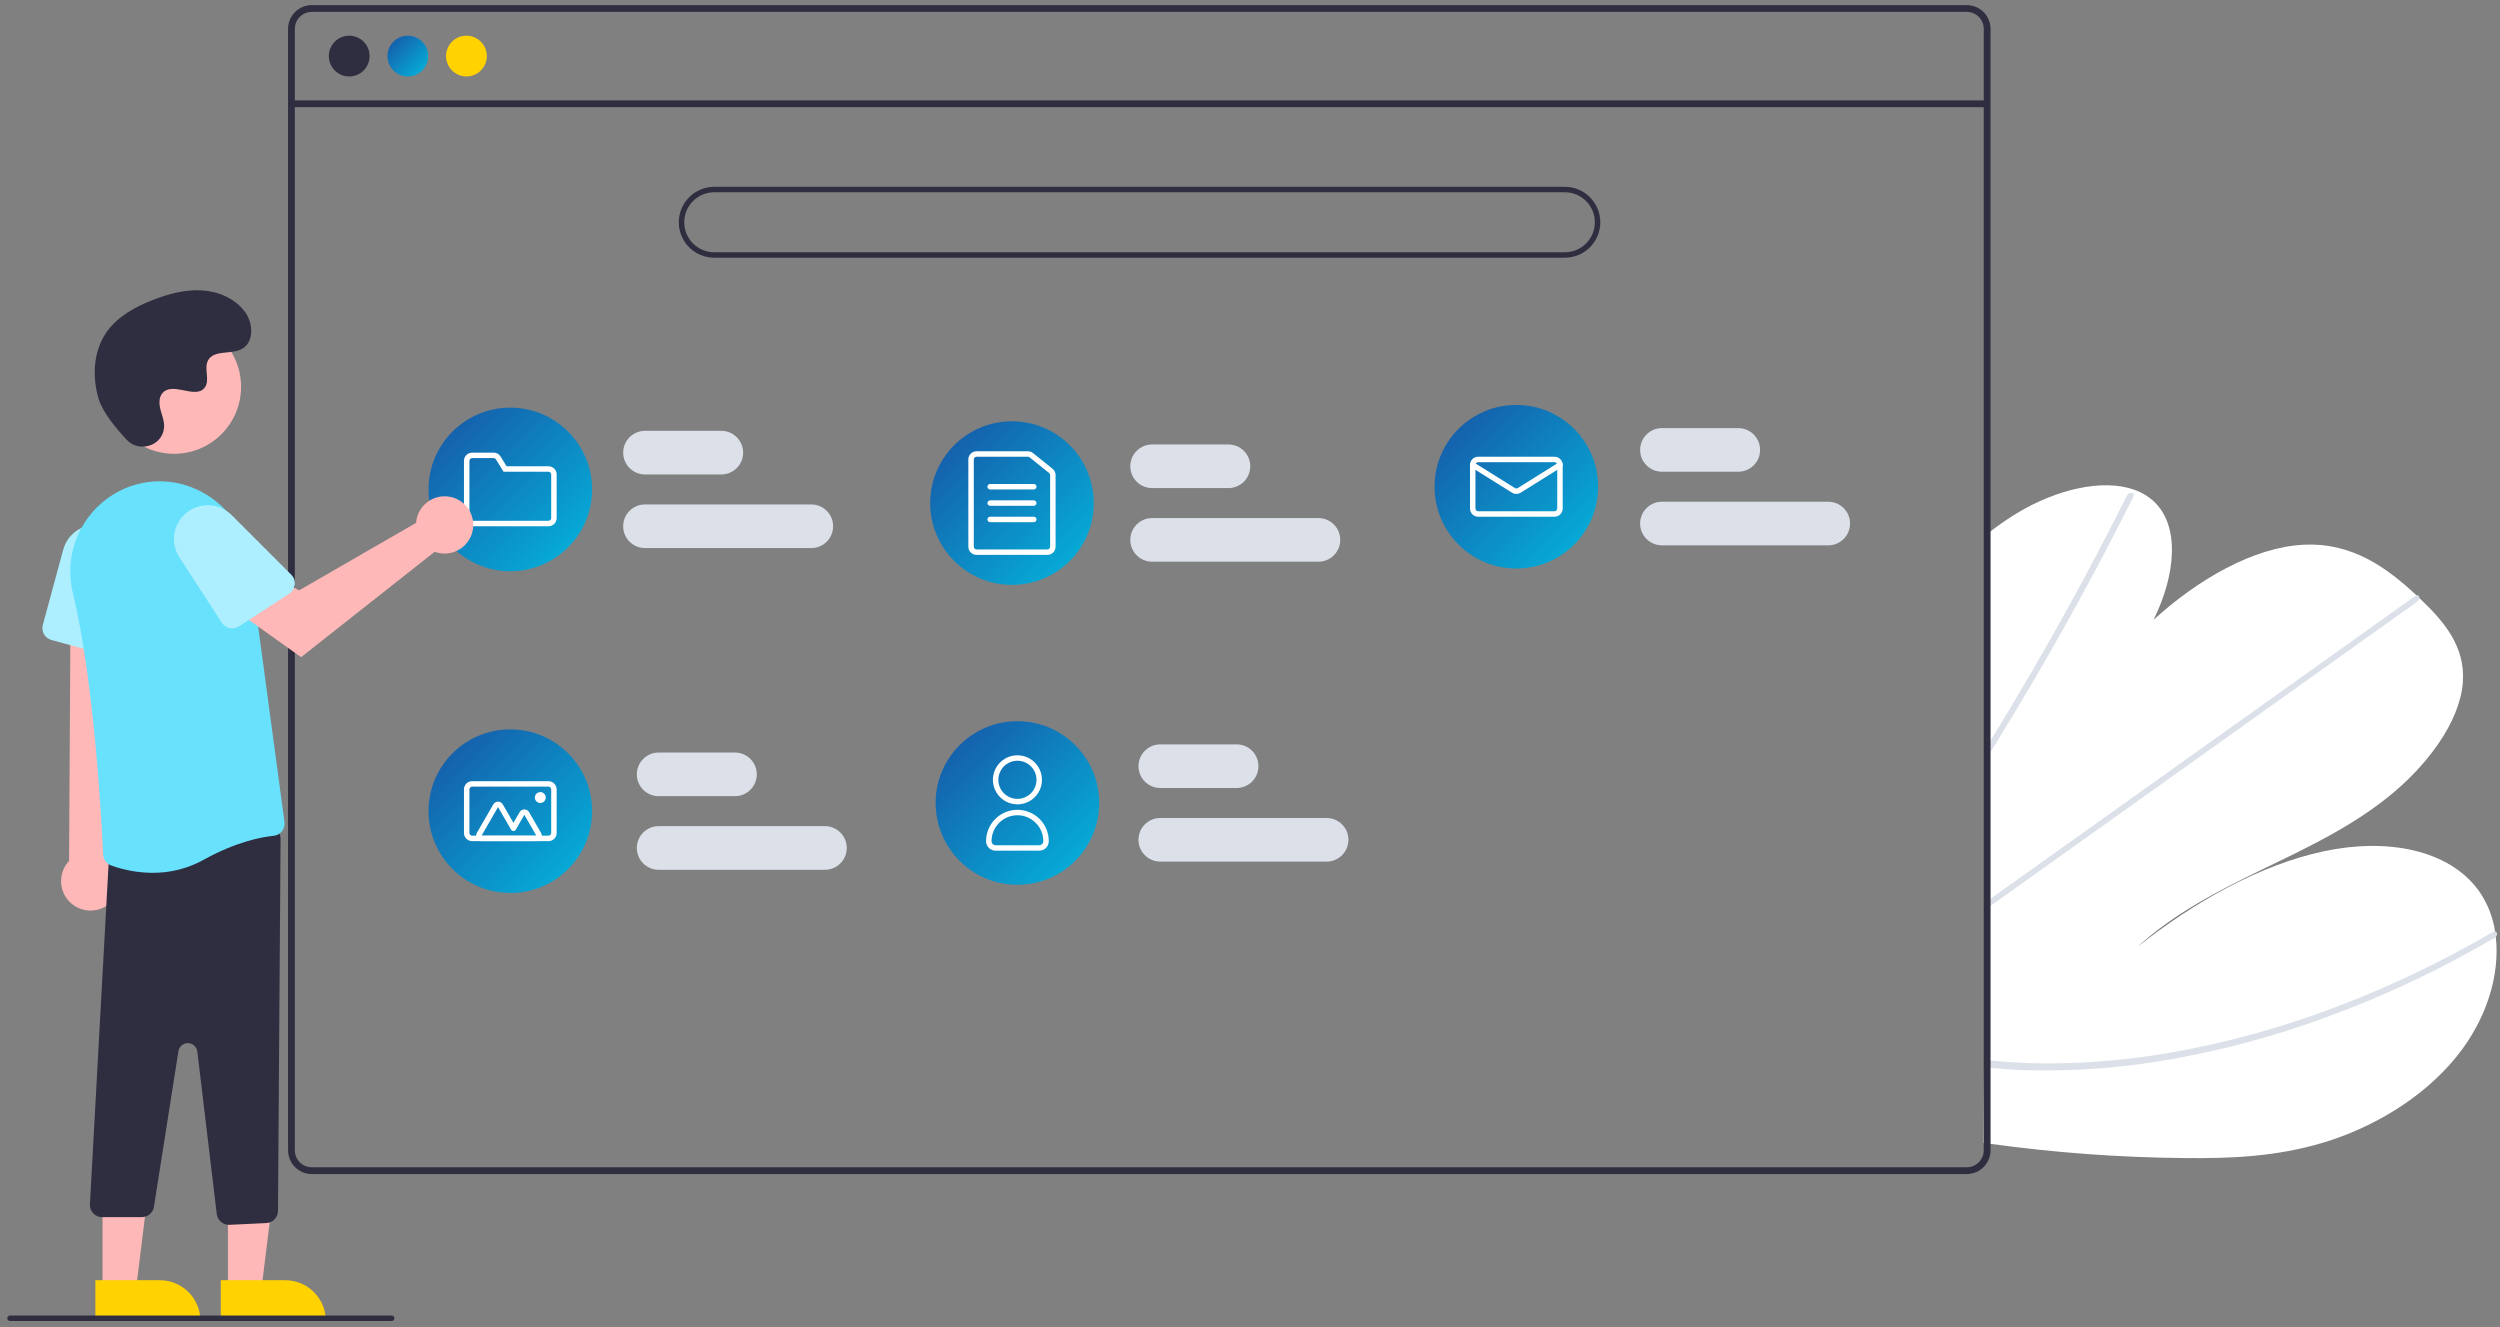 <svg width="339" height="180" viewBox="0 0 339 180" fill="none" xmlns="http://www.w3.org/2000/svg">
<rect x="0" y="0" width="339" height="180" fill="#808080" stroke="none"/>
<path d="M14.455 122.825C14.944 122.511 15.357 122.094 15.667 121.603C15.976 121.111 16.174 120.558 16.247 119.982C16.32 119.406 16.265 118.821 16.087 118.269C15.909 117.716 15.613 117.209 15.218 116.783L18.202 74.431L9.605 75.265L9.369 116.74C8.698 117.451 8.312 118.384 8.282 119.361C8.253 120.338 8.583 121.292 9.21 122.042C9.836 122.792 10.717 123.286 11.684 123.43C12.65 123.575 13.637 123.359 14.455 122.825Z" fill="#FFB8B8"/>
<path d="M14.847 88.919L6.976 86.784C6.55 86.669 6.188 86.389 5.968 86.006C5.749 85.623 5.69 85.169 5.805 84.743L8.572 74.538C8.869 73.445 9.559 72.5 10.511 71.886C11.463 71.272 12.608 71.032 13.726 71.212C14.845 71.392 15.856 71.98 16.567 72.863C17.277 73.745 17.636 74.859 17.573 75.99L16.943 87.405C16.93 87.652 16.861 87.893 16.742 88.111C16.623 88.328 16.457 88.517 16.256 88.662C16.055 88.807 15.825 88.905 15.581 88.95C15.337 88.994 15.086 88.984 14.847 88.919Z" fill="#ADEFFE"/>
<path d="M296.242 157.033C287.427 156.956 278.627 156.31 269.896 155.1C269.59 155.058 269.283 155.012 268.976 154.969L269.438 72.424C269.742 72.182 270.05 71.943 270.362 71.712C271.394 70.942 272.456 70.219 273.554 69.556C278.843 66.369 285.037 64.91 289.31 66.372L289.376 66.399C290.312 66.714 291.176 67.212 291.919 67.862C295.671 71.195 295.046 77.936 292.017 84.052C298.022 78.566 305.6 74.198 312.363 73.866C318.961 73.54 323.674 76.99 327.679 80.732C327.811 80.854 327.94 80.977 328.069 81.1C328.135 81.159 328.197 81.223 328.264 81.282C331.316 84.201 334.325 87.605 333.961 92.531C333.561 97.933 329.035 103.924 323.762 108.123C318.493 112.323 312.506 115.114 306.664 117.943C300.825 120.776 294.837 123.841 289.847 128.386C297.634 122.23 306.494 117.266 315.111 115.432C323.728 113.599 332.004 115.212 336.062 120.699C337.256 122.365 338.034 124.292 338.33 126.32C338.37 126.557 338.402 126.798 338.43 127.042C339.008 132.121 337.251 138.186 333.052 143.345C328.428 149.028 321.574 152.967 315.068 154.928C308.561 156.888 302.297 157.096 296.242 157.033Z" fill="white"/>
<path d="M269.268 103.027L269.277 101.449C269.59 100.948 269.9 100.444 270.206 99.938C270.404 99.625 270.594 99.308 270.788 98.991C273.986 93.756 277.053 88.487 279.99 83.186C282.929 77.89 285.733 72.567 288.401 67.218C288.463 67.076 288.572 66.96 288.71 66.891C288.849 66.821 289.007 66.802 289.157 66.837C289.177 66.843 289.196 66.852 289.213 66.864C289.353 66.938 289.411 67.105 289.291 67.348C288.962 68.004 288.633 68.664 288.297 69.32C285.583 74.685 282.733 80.026 279.748 85.344C276.765 90.658 273.649 95.942 270.402 101.196C270.335 101.307 270.264 101.417 270.197 101.528C269.888 102.029 269.578 102.526 269.268 103.027Z" fill="#DCE1E9"/>
<path d="M269.153 123.379L269.159 122.403C269.467 122.183 269.775 121.967 270.083 121.747C277.336 116.575 284.589 111.403 291.842 106.233C303.716 97.767 315.59 89.303 327.464 80.842C327.528 80.791 327.601 80.754 327.679 80.732C327.942 80.659 328.096 80.853 328.069 81.1C328.054 81.204 328.017 81.304 327.961 81.393C327.904 81.482 327.829 81.558 327.741 81.616C321.082 86.363 314.425 91.108 307.771 95.853C295.956 104.275 284.143 112.696 272.331 121.116C271.581 121.652 270.827 122.187 270.078 122.723C269.769 122.943 269.461 123.163 269.153 123.379Z" fill="#DCE1E9"/>
<path d="M274.822 145.123C273.177 145.074 271.559 144.965 269.955 144.822C269.648 144.795 269.342 144.767 269.035 144.74L269.041 143.716C269.347 143.747 269.654 143.778 269.961 143.806C272.278 144.022 274.621 144.176 277.027 144.197C283.7 144.224 290.358 143.574 296.899 142.256C303.942 140.855 310.849 138.844 317.543 136.245C324.603 133.517 331.434 130.229 337.969 126.411C338.075 126.339 338.204 126.307 338.332 126.32C338.624 126.362 338.71 126.751 338.431 127.042C338.377 127.099 338.314 127.148 338.246 127.188C337.433 127.661 336.619 128.125 335.801 128.58C329.23 132.257 322.376 135.405 315.304 137.992C308.588 140.457 301.67 142.332 294.629 143.596C288.096 144.78 281.459 145.292 274.822 145.123Z" fill="#DCE1E9"/>
<path d="M266.69 0.692H42.283C41.428 0.692 40.609 1.032 40.004 1.637C39.4 2.241 39.06 3.061 39.059 3.915V155.98C39.06 156.835 39.4 157.654 40.004 158.259C40.609 158.863 41.428 159.203 42.283 159.204H266.69C267.156 159.204 267.617 159.103 268.04 158.907C268.463 158.712 268.839 158.427 269.141 158.072C269.167 158.045 269.191 158.015 269.212 157.984C269.404 157.748 269.56 157.485 269.674 157.204C269.836 156.816 269.919 156.4 269.918 155.98V3.915C269.917 3.06 269.576 2.24 268.971 1.635C268.366 1.031 267.546 0.691 266.69 0.692ZM268.997 155.98C268.998 156.43 268.865 156.87 268.616 157.244C268.395 157.574 268.095 157.844 267.744 158.028C267.418 158.196 267.057 158.284 266.69 158.283H42.283C41.672 158.282 41.087 158.039 40.655 157.608C40.223 157.176 39.98 156.591 39.98 155.98V3.915C39.98 3.305 40.223 2.719 40.655 2.288C41.087 1.856 41.672 1.613 42.283 1.612H266.69C267.301 1.612 267.888 1.855 268.32 2.286C268.753 2.718 268.996 3.304 268.997 3.915V155.98Z" fill="#2F2E41"/>
<path d="M269.455 13.612H39.518V14.534H269.455V13.612Z" fill="#2F2E41"/>
<path d="M47.352 10.368C48.879 10.368 50.117 9.13 50.117 7.604C50.117 6.077 48.879 4.839 47.352 4.839C45.825 4.839 44.587 6.077 44.587 7.604C44.587 9.13 45.825 10.368 47.352 10.368Z" fill="#2F2E41"/>
<path d="M55.301 10.368C56.828 10.368 58.066 9.13 58.066 7.604C58.066 6.077 56.828 4.839 55.301 4.839C53.774 4.839 52.536 6.077 52.536 7.604C52.536 9.13 53.774 10.368 55.301 10.368Z" fill="url(#paint0_linear_2191_5729)"/>
<path d="M63.25 10.368C64.777 10.368 66.014 9.13 66.014 7.604C66.014 6.077 64.777 4.839 63.25 4.839C61.723 4.839 60.485 6.077 60.485 7.604C60.485 9.13 61.723 10.368 63.25 10.368Z" fill="#FFD200"/>
<path d="M212.196 34.945H96.85C95.575 34.945 94.352 34.439 93.451 33.538C92.55 32.636 92.043 31.414 92.043 30.139C92.043 28.864 92.55 27.642 93.451 26.741C94.352 25.839 95.575 25.333 96.85 25.333H212.196C213.47 25.333 214.693 25.839 215.594 26.741C216.495 27.642 217.002 28.864 217.002 30.139C217.002 31.414 216.495 32.636 215.594 33.538C214.693 34.439 213.47 34.945 212.196 34.945ZM96.85 26.072C95.771 26.072 94.737 26.501 93.974 27.264C93.211 28.026 92.783 29.061 92.783 30.139C92.783 31.218 93.211 32.252 93.974 33.015C94.737 33.777 95.771 34.206 96.85 34.206H212.196C213.274 34.206 214.309 33.777 215.071 33.015C215.834 32.252 216.262 31.218 216.262 30.139C216.262 29.061 215.834 28.026 215.071 27.264C214.309 26.501 213.274 26.072 212.196 26.072H96.85Z" fill="#2F2E41"/>
<path d="M97.813 64.336H87.461C86.677 64.336 85.924 64.024 85.37 63.47C84.815 62.915 84.503 62.163 84.503 61.378C84.503 60.594 84.815 59.842 85.37 59.287C85.924 58.732 86.677 58.421 87.461 58.421H97.813C98.597 58.421 99.349 58.732 99.904 59.287C100.459 59.842 100.77 60.594 100.77 61.378C100.77 62.163 100.459 62.915 99.904 63.47C99.349 64.024 98.597 64.336 97.813 64.336Z" fill="#DCE1E9"/>
<path d="M110.013 74.317H87.461C86.677 74.317 85.924 74.006 85.37 73.451C84.815 72.897 84.503 72.144 84.503 71.36C84.503 70.576 84.815 69.823 85.37 69.269C85.924 68.714 86.677 68.402 87.461 68.402H110.013C110.797 68.402 111.549 68.714 112.104 69.269C112.659 69.823 112.97 70.576 112.97 71.36C112.97 72.144 112.659 72.897 112.104 73.451C111.549 74.006 110.797 74.317 110.013 74.317Z" fill="#DCE1E9"/>
<path d="M99.662 107.96H89.31C88.526 107.96 87.774 107.649 87.219 107.094C86.664 106.539 86.353 105.787 86.353 105.003C86.353 104.218 86.664 103.466 87.219 102.911C87.774 102.357 88.526 102.045 89.31 102.045H99.662C100.446 102.045 101.199 102.357 101.753 102.911C102.308 103.466 102.62 104.218 102.62 105.003C102.62 105.787 102.308 106.539 101.753 107.094C101.199 107.649 100.446 107.96 99.662 107.96Z" fill="#DCE1E9"/>
<path d="M111.862 117.942H89.31C88.526 117.942 87.774 117.631 87.219 117.076C86.664 116.521 86.353 115.769 86.353 114.985C86.353 114.2 86.664 113.448 87.219 112.893C87.774 112.339 88.526 112.027 89.31 112.027H111.862C112.646 112.027 113.399 112.339 113.953 112.893C114.508 113.448 114.82 114.2 114.82 114.985C114.82 115.769 114.508 116.521 113.953 117.076C113.399 117.631 112.646 117.942 111.862 117.942Z" fill="#DCE1E9"/>
<path d="M167.687 106.851H157.335C156.551 106.851 155.799 106.539 155.244 105.985C154.689 105.43 154.378 104.678 154.378 103.893C154.378 103.109 154.689 102.357 155.244 101.802C155.799 101.247 156.551 100.936 157.335 100.936H167.687C168.471 100.936 169.224 101.247 169.778 101.802C170.333 102.357 170.644 103.109 170.644 103.893C170.644 104.678 170.333 105.43 169.778 105.985C169.224 106.539 168.471 106.851 167.687 106.851Z" fill="#DCE1E9"/>
<path d="M179.887 116.833H157.335C156.551 116.833 155.799 116.521 155.244 115.967C154.689 115.412 154.378 114.66 154.378 113.875C154.378 113.091 154.689 112.339 155.244 111.784C155.799 111.229 156.551 110.918 157.335 110.918H179.887C180.671 110.918 181.424 111.229 181.978 111.784C182.533 112.339 182.845 113.091 182.845 113.875C182.845 114.66 182.533 115.412 181.978 115.967C181.424 116.521 180.671 116.833 179.887 116.833Z" fill="#DCE1E9"/>
<path d="M166.577 66.184H156.226C155.441 66.184 154.689 65.872 154.135 65.318C153.58 64.763 153.268 64.011 153.268 63.226C153.268 62.442 153.58 61.69 154.135 61.135C154.689 60.58 155.441 60.269 156.226 60.269H166.577C167.362 60.269 168.114 60.58 168.669 61.135C169.223 61.69 169.535 62.442 169.535 63.226C169.535 64.011 169.223 64.763 168.669 65.318C168.114 65.872 167.362 66.184 166.577 66.184Z" fill="#DCE1E9"/>
<path d="M178.778 76.166H156.226C155.442 76.166 154.689 75.855 154.135 75.3C153.58 74.745 153.268 73.993 153.268 73.209C153.268 72.424 153.58 71.672 154.135 71.117C154.689 70.563 155.442 70.251 156.226 70.251H178.778C179.562 70.251 180.314 70.563 180.869 71.117C181.424 71.672 181.735 72.424 181.735 73.209C181.735 73.993 181.424 74.745 180.869 75.3C180.314 75.855 179.562 76.166 178.778 76.166Z" fill="#DCE1E9"/>
<path d="M235.71 63.966H225.358C224.574 63.966 223.822 63.655 223.267 63.1C222.712 62.545 222.401 61.793 222.401 61.009C222.401 60.224 222.712 59.472 223.267 58.917C223.822 58.363 224.574 58.051 225.358 58.051H235.71C236.494 58.051 237.247 58.363 237.801 58.917C238.356 59.472 238.668 60.224 238.668 61.009C238.668 61.793 238.356 62.545 237.801 63.1C237.247 63.655 236.494 63.966 235.71 63.966Z" fill="#DCE1E9"/>
<path d="M247.91 73.948H225.358C224.574 73.948 223.822 73.637 223.267 73.082C222.712 72.528 222.401 71.775 222.401 70.991C222.401 70.206 222.712 69.454 223.267 68.9C223.822 68.345 224.574 68.033 225.358 68.033H247.91C248.695 68.033 249.447 68.345 250.001 68.9C250.556 69.454 250.868 70.206 250.868 70.991C250.868 71.775 250.556 72.528 250.001 73.082C249.447 73.637 248.695 73.948 247.91 73.948Z" fill="#DCE1E9"/>
<path d="M69.198 77.46C75.323 77.46 80.289 72.495 80.289 66.369C80.289 60.244 75.323 55.278 69.198 55.278C63.072 55.278 58.107 60.244 58.107 66.369C58.107 72.495 63.072 77.46 69.198 77.46Z" fill="url(#paint1_linear_2191_5729)"/>
<path d="M74.374 71.36H64.022C63.728 71.36 63.446 71.243 63.238 71.035C63.03 70.827 62.913 70.545 62.913 70.251V62.487C62.913 62.193 63.03 61.911 63.238 61.703C63.446 61.496 63.728 61.379 64.022 61.378H66.936C67.126 61.378 67.312 61.426 67.478 61.518C67.643 61.611 67.782 61.744 67.881 61.906L68.693 63.227H74.374C74.668 63.227 74.95 63.344 75.157 63.552C75.365 63.76 75.482 64.042 75.483 64.336V70.251C75.482 70.545 75.365 70.827 75.157 71.035C74.95 71.243 74.668 71.36 74.374 71.36ZM64.022 62.118C63.924 62.118 63.83 62.157 63.761 62.226C63.691 62.295 63.652 62.389 63.652 62.487V70.251C63.652 70.349 63.691 70.443 63.761 70.512C63.83 70.582 63.924 70.621 64.022 70.621H74.374C74.472 70.621 74.566 70.582 74.635 70.512C74.704 70.443 74.743 70.349 74.743 70.251V64.336C74.743 64.238 74.704 64.144 74.635 64.075C74.566 64.005 74.472 63.966 74.374 63.966H68.28L67.251 62.294C67.218 62.24 67.172 62.195 67.117 62.164C67.061 62.133 66.999 62.117 66.936 62.118H64.022Z" fill="white"/>
<path d="M137.223 79.308C143.348 79.308 148.314 74.343 148.314 68.217C148.314 62.092 143.348 57.127 137.223 57.127C131.097 57.127 126.132 62.092 126.132 68.217C126.132 74.343 131.097 79.308 137.223 79.308Z" fill="url(#paint2_linear_2191_5729)"/>
<path d="M142.028 75.242H132.416C132.122 75.242 131.84 75.125 131.632 74.917C131.424 74.709 131.307 74.427 131.307 74.133V62.303C131.307 62.008 131.424 61.727 131.632 61.519C131.84 61.311 132.122 61.194 132.416 61.194H139.381C139.634 61.194 139.879 61.28 140.076 61.438L142.723 63.565C142.853 63.669 142.957 63.8 143.029 63.95C143.101 64.1 143.138 64.264 143.137 64.43V74.133C143.137 74.427 143.02 74.709 142.812 74.917C142.604 75.125 142.322 75.242 142.028 75.242ZM132.416 61.933C132.318 61.933 132.224 61.972 132.155 62.041C132.086 62.111 132.047 62.205 132.047 62.303V74.133C132.047 74.231 132.086 74.325 132.155 74.394C132.224 74.463 132.318 74.502 132.416 74.503H142.028C142.126 74.502 142.22 74.463 142.29 74.394C142.359 74.325 142.398 74.231 142.398 74.133V64.43C142.398 64.374 142.386 64.32 142.362 64.27C142.338 64.22 142.303 64.176 142.26 64.142L139.613 62.014C139.547 61.962 139.465 61.933 139.381 61.933H132.416Z" fill="white"/>
<path d="M140.18 66.369H134.265C134.167 66.369 134.073 66.33 134.003 66.261C133.934 66.192 133.895 66.098 133.895 66C133.895 65.901 133.934 65.808 134.003 65.738C134.073 65.669 134.167 65.63 134.265 65.63H140.18C140.278 65.63 140.372 65.669 140.441 65.738C140.511 65.808 140.55 65.901 140.55 66C140.55 66.098 140.511 66.192 140.441 66.261C140.372 66.33 140.278 66.369 140.18 66.369Z" fill="white"/>
<path d="M140.18 68.587H134.265C134.167 68.587 134.073 68.549 134.003 68.479C133.934 68.41 133.895 68.316 133.895 68.218C133.895 68.12 133.934 68.026 134.003 67.956C134.073 67.887 134.167 67.848 134.265 67.848H140.18C140.278 67.848 140.372 67.887 140.441 67.956C140.511 68.026 140.55 68.12 140.55 68.218C140.55 68.316 140.511 68.41 140.441 68.479C140.372 68.549 140.278 68.587 140.18 68.587Z" fill="white"/>
<path d="M140.18 70.806H134.265C134.167 70.806 134.073 70.767 134.003 70.698C133.934 70.628 133.895 70.534 133.895 70.436C133.895 70.338 133.934 70.244 134.003 70.175C134.073 70.105 134.167 70.066 134.265 70.066H140.18C140.278 70.066 140.372 70.105 140.441 70.175C140.511 70.244 140.55 70.338 140.55 70.436C140.55 70.534 140.511 70.628 140.441 70.698C140.372 70.767 140.278 70.806 140.18 70.806Z" fill="white"/>
<path d="M205.616 77.091C211.742 77.091 216.707 72.125 216.707 66C216.707 59.874 211.742 54.909 205.616 54.909C199.491 54.909 194.525 59.874 194.525 66C194.525 72.125 199.491 77.091 205.616 77.091Z" fill="url(#paint3_linear_2191_5729)"/>
<path d="M210.793 70.066H200.441C200.147 70.066 199.865 69.949 199.657 69.741C199.449 69.533 199.332 69.251 199.332 68.957V63.042C199.332 62.748 199.449 62.466 199.657 62.258C199.865 62.05 200.147 61.933 200.441 61.933H210.793C211.087 61.933 211.369 62.05 211.577 62.258C211.785 62.466 211.901 62.748 211.902 63.042V68.957C211.901 69.251 211.785 69.533 211.577 69.741C211.369 69.949 211.087 70.066 210.793 70.066ZM200.441 62.672C200.343 62.672 200.249 62.711 200.18 62.781C200.111 62.85 200.072 62.944 200.071 63.042V68.957C200.072 69.055 200.111 69.149 200.18 69.219C200.249 69.288 200.343 69.327 200.441 69.327H210.793C210.891 69.327 210.985 69.288 211.054 69.219C211.123 69.149 211.162 69.055 211.162 68.957V63.042C211.162 62.944 211.123 62.85 211.054 62.781C210.985 62.711 210.891 62.672 210.793 62.672H200.441Z" fill="white"/>
<path d="M205.616 66.975C205.409 66.975 205.205 66.917 205.029 66.808L199.505 63.356C199.422 63.303 199.363 63.221 199.341 63.125C199.319 63.03 199.336 62.929 199.388 62.846C199.44 62.763 199.523 62.704 199.618 62.682C199.714 62.66 199.814 62.677 199.897 62.728L205.421 66.18C205.48 66.217 205.547 66.236 205.617 66.236C205.686 66.236 205.754 66.217 205.812 66.18L211.336 62.728C211.419 62.677 211.519 62.66 211.614 62.682C211.71 62.704 211.793 62.763 211.845 62.846C211.896 62.929 211.913 63.03 211.891 63.125C211.869 63.221 211.811 63.303 211.728 63.356L206.205 66.808C206.028 66.917 205.824 66.975 205.616 66.975Z" fill="white"/>
<path d="M69.198 121.085C75.323 121.085 80.289 116.119 80.289 109.994C80.289 103.868 75.323 98.903 69.198 98.903C63.072 98.903 58.107 103.868 58.107 109.994C58.107 116.119 63.072 121.085 69.198 121.085Z" fill="url(#paint4_linear_2191_5729)"/>
<path d="M74.374 114.06H64.022C63.728 114.06 63.446 113.943 63.238 113.735C63.03 113.527 62.913 113.245 62.913 112.951V107.036C62.913 106.742 63.03 106.46 63.238 106.252C63.446 106.044 63.728 105.927 64.022 105.927H74.374C74.668 105.927 74.95 106.044 75.157 106.252C75.365 106.46 75.482 106.742 75.483 107.036V112.951C75.482 113.245 75.365 113.527 75.157 113.735C74.95 113.943 74.668 114.06 74.374 114.06ZM64.022 106.666C63.924 106.666 63.83 106.705 63.761 106.775C63.691 106.844 63.652 106.938 63.652 107.036V112.951C63.652 113.049 63.691 113.143 63.761 113.212C63.83 113.282 63.924 113.321 64.022 113.321H74.374C74.472 113.321 74.566 113.282 74.635 113.212C74.704 113.143 74.743 113.049 74.743 112.951V107.036C74.743 106.938 74.704 106.844 74.635 106.775C74.566 106.705 74.472 106.666 74.374 106.666H64.022Z" fill="white"/>
<path d="M72.734 114.061H65.294C65.164 114.061 65.037 114.027 64.924 113.962C64.812 113.897 64.719 113.803 64.654 113.691C64.589 113.579 64.555 113.451 64.555 113.321C64.555 113.192 64.589 113.064 64.654 112.952L66.895 109.07C66.96 108.957 67.053 108.864 67.165 108.799C67.278 108.734 67.405 108.7 67.535 108.7C67.665 108.7 67.793 108.734 67.905 108.799C68.017 108.864 68.111 108.957 68.176 109.07L69.623 111.577L70.461 110.124C70.526 110.012 70.62 109.919 70.732 109.854C70.844 109.789 70.972 109.755 71.102 109.755C71.232 109.755 71.359 109.789 71.472 109.854C71.584 109.919 71.677 110.012 71.742 110.124L73.374 112.952C73.439 113.064 73.474 113.192 73.474 113.321C73.474 113.451 73.439 113.579 73.374 113.691C73.309 113.803 73.216 113.897 73.104 113.962C72.991 114.027 72.864 114.061 72.734 114.061ZM72.734 113.321L71.102 110.494L69.943 112.501C69.911 112.557 69.864 112.604 69.808 112.636C69.752 112.669 69.688 112.686 69.623 112.686C69.558 112.686 69.494 112.669 69.438 112.636C69.382 112.604 69.335 112.557 69.303 112.501L67.535 109.439L65.294 113.321H72.734Z" fill="white"/>
<path d="M73.265 108.885C73.673 108.885 74.004 108.554 74.004 108.145C74.004 107.737 73.673 107.406 73.265 107.406C72.857 107.406 72.526 107.737 72.526 108.145C72.526 108.554 72.857 108.885 73.265 108.885Z" fill="white"/>
<path d="M137.961 119.975C144.086 119.975 149.052 115.01 149.052 108.884C149.052 102.759 144.086 97.793 137.961 97.793C131.836 97.793 126.87 102.759 126.87 108.884C126.87 115.01 131.836 119.975 137.961 119.975Z" fill="url(#paint5_linear_2191_5729)"/>
<path d="M137.963 109.07C137.304 109.07 136.661 108.875 136.114 108.509C135.567 108.144 135.14 107.624 134.889 107.016C134.637 106.408 134.571 105.739 134.699 105.093C134.828 104.448 135.144 103.855 135.61 103.39C136.075 102.924 136.668 102.608 137.313 102.479C137.959 102.351 138.628 102.417 139.236 102.669C139.844 102.92 140.363 103.347 140.729 103.894C141.095 104.441 141.29 105.084 141.29 105.743C141.289 106.625 140.938 107.47 140.314 108.094C139.69 108.718 138.845 109.069 137.963 109.07ZM137.963 103.155C137.451 103.155 136.95 103.306 136.525 103.591C136.099 103.875 135.768 104.279 135.572 104.752C135.376 105.225 135.325 105.745 135.424 106.247C135.524 106.749 135.771 107.211 136.133 107.572C136.495 107.934 136.956 108.181 137.458 108.281C137.96 108.381 138.48 108.329 138.953 108.133C139.426 107.938 139.83 107.606 140.114 107.18C140.399 106.755 140.55 106.254 140.55 105.743C140.55 105.056 140.277 104.399 139.792 103.914C139.306 103.428 138.649 103.155 137.963 103.155Z" fill="white"/>
<path d="M140.921 115.354H135.005C134.662 115.354 134.333 115.217 134.091 114.975C133.848 114.732 133.712 114.403 133.711 114.06C133.711 112.933 134.159 111.851 134.957 111.054C135.754 110.257 136.835 109.809 137.963 109.809C139.091 109.809 140.172 110.257 140.969 111.054C141.767 111.851 142.215 112.933 142.215 114.06C142.214 114.403 142.078 114.732 141.835 114.975C141.592 115.217 141.264 115.354 140.921 115.354ZM137.963 110.548C137.032 110.549 136.139 110.92 135.481 111.578C134.822 112.236 134.452 113.129 134.451 114.06C134.451 114.207 134.509 114.348 134.613 114.452C134.717 114.556 134.858 114.615 135.005 114.615H140.921C141.068 114.615 141.209 114.556 141.313 114.452C141.416 114.348 141.475 114.207 141.475 114.06C141.474 113.129 141.104 112.236 140.445 111.578C139.787 110.92 138.894 110.549 137.963 110.548Z" fill="white"/>
<path d="M30.909 174.893H35.441L37.597 157.41L30.908 157.411L30.909 174.893Z" fill="#FFB8B8"/>
<path d="M44.182 179.101L29.937 179.102L29.937 173.598L38.678 173.598C40.138 173.598 41.538 174.178 42.57 175.21C43.602 176.242 44.182 177.642 44.182 179.101Z" fill="#FFD200"/>
<path d="M13.901 174.893H18.434L20.59 157.41L13.901 157.411L13.901 174.893Z" fill="#FFB8B8"/>
<path d="M27.177 179.101L12.932 179.102L12.932 173.598L21.673 173.598C23.133 173.598 24.532 174.178 25.565 175.21C26.597 176.242 27.177 177.642 27.177 179.101Z" fill="#FFD200"/>
<path d="M31.044 166.088C30.637 166.087 30.245 165.937 29.941 165.667C29.637 165.397 29.441 165.026 29.392 164.622L26.757 142.587C26.72 142.277 26.572 141.99 26.34 141.781C26.108 141.571 25.809 141.453 25.496 141.447C25.184 141.441 24.88 141.549 24.64 141.749C24.401 141.95 24.242 142.231 24.194 142.54L20.875 163.638C20.815 164.03 20.616 164.387 20.314 164.645C20.013 164.903 19.629 165.044 19.232 165.043H13.853C13.633 165.043 13.416 164.999 13.213 164.915C13.01 164.83 12.826 164.707 12.672 164.551C12.517 164.395 12.395 164.21 12.312 164.007C12.229 163.804 12.187 163.586 12.189 163.366L14.756 116.587C14.757 116.189 14.902 115.804 15.164 115.504C15.425 115.204 15.787 115.008 16.181 114.953L36.142 112.055C36.38 112.021 36.621 112.038 36.851 112.106C37.081 112.174 37.294 112.29 37.474 112.448C37.655 112.605 37.8 112.8 37.898 113.018C37.996 113.237 38.047 113.474 38.045 113.713L37.697 164.198C37.694 164.624 37.528 165.032 37.233 165.339C36.938 165.646 36.537 165.828 36.112 165.848L31.123 166.086C31.096 166.088 31.07 166.088 31.044 166.088Z" fill="#2F2E41"/>
<path d="M20.694 118.354C18.774 118.347 16.87 118.008 15.065 117.352C14.759 117.239 14.493 117.038 14.301 116.775C14.109 116.511 14 116.197 13.986 115.871C13.814 112.05 12.806 92.379 9.873 80.38C9.303 78.027 9.443 75.557 10.274 73.282C11.106 71.008 12.592 69.03 14.545 67.599C14.703 67.485 14.864 67.374 15.028 67.265C16.724 66.135 18.681 65.459 20.713 65.3C22.744 65.141 24.783 65.504 26.635 66.355C28.547 67.211 30.209 68.542 31.462 70.222C32.715 71.901 33.518 73.874 33.793 75.951L38.576 111.461C38.607 111.683 38.592 111.909 38.533 112.125C38.474 112.341 38.371 112.543 38.232 112.719C38.096 112.893 37.925 113.037 37.731 113.144C37.537 113.25 37.323 113.316 37.103 113.337C35.446 113.502 32.008 114.145 27.609 116.589C25.494 117.761 23.112 118.369 20.694 118.354Z" fill="#68E1FD"/>
<path d="M23.609 61.533C28.624 61.533 32.689 57.468 32.689 52.453C32.689 47.438 28.624 43.373 23.609 43.373C18.594 43.373 14.529 47.438 14.529 52.453C14.529 57.468 18.594 61.533 23.609 61.533Z" fill="#FFB8B8"/>
<path d="M56.514 70.293C56.468 70.492 56.439 70.695 56.425 70.899L40.544 80.061L36.684 77.839L32.569 83.226L40.827 89.112L58.945 74.819C59.684 75.092 60.489 75.134 61.252 74.939C62.015 74.744 62.701 74.321 63.218 73.727C63.736 73.132 64.06 72.394 64.148 71.612C64.235 70.828 64.083 70.037 63.71 69.343C63.337 68.649 62.761 68.085 62.06 67.726C61.359 67.367 60.565 67.229 59.784 67.332C59.002 67.436 58.271 67.774 57.687 68.303C57.103 68.832 56.694 69.526 56.514 70.293Z" fill="#FFB8B8"/>
<path d="M39.228 80.503L32.387 84.943C32.017 85.182 31.567 85.265 31.135 85.174C30.704 85.082 30.326 84.822 30.086 84.453L24.33 75.583C23.713 74.633 23.47 73.488 23.647 72.369C23.825 71.251 24.41 70.237 25.291 69.525C26.171 68.812 27.284 68.451 28.415 68.51C29.546 68.569 30.615 69.046 31.416 69.847L39.499 77.931C39.674 78.106 39.808 78.319 39.891 78.552C39.974 78.786 40.003 79.035 39.977 79.282C39.951 79.528 39.87 79.766 39.741 79.977C39.611 80.189 39.436 80.368 39.228 80.503Z" fill="#ADEFFE"/>
<path d="M17.182 59.637C18.876 61.441 22.022 60.473 22.243 58.008C22.26 57.816 22.259 57.624 22.239 57.433C22.125 56.341 21.494 55.349 21.645 54.196C21.68 53.91 21.787 53.636 21.956 53.402C23.306 51.594 26.475 54.211 27.749 52.574C28.53 51.571 27.611 49.991 28.211 48.87C29.002 47.389 31.346 48.12 32.815 47.309C34.45 46.407 34.352 43.898 33.276 42.373C31.963 40.512 29.662 39.519 27.389 39.376C25.116 39.232 22.859 39.847 20.738 40.674C18.327 41.613 15.936 42.912 14.452 45.032C12.648 47.609 12.475 51.075 13.377 54.09C13.926 55.923 15.799 58.164 17.182 59.637Z" fill="#2F2E41"/>
<path d="M53.113 179.128H1.356C1.257 179.128 1.163 179.089 1.094 179.019C1.025 178.95 0.986 178.856 0.986 178.758C0.986 178.66 1.025 178.566 1.094 178.496C1.163 178.427 1.257 178.388 1.356 178.388H53.113C53.211 178.388 53.306 178.427 53.375 178.496C53.444 178.566 53.483 178.66 53.483 178.758C53.483 178.856 53.444 178.95 53.375 179.019C53.306 179.089 53.211 179.128 53.113 179.128Z" fill="#2F2E41"/>
<defs>
<linearGradient id="paint0_linear_2191_5729" x1="58.066" y1="10.368" x2="52.536" y2="4.839" gradientUnits="userSpaceOnUse">
<stop stop-color="#03B8DF"/>
<stop offset="1" stop-color="#1853A4"/>
</linearGradient>
<linearGradient id="paint1_linear_2191_5729" x1="80.289" y1="77.46" x2="58.107" y2="55.278" gradientUnits="userSpaceOnUse">
<stop stop-color="#03B8DF"/>
<stop offset="1" stop-color="#1853A4"/>
</linearGradient>
<linearGradient id="paint2_linear_2191_5729" x1="148.314" y1="79.308" x2="126.132" y2="57.127" gradientUnits="userSpaceOnUse">
<stop stop-color="#03B8DF"/>
<stop offset="1" stop-color="#1853A4"/>
</linearGradient>
<linearGradient id="paint3_linear_2191_5729" x1="216.707" y1="77.091" x2="194.525" y2="54.909" gradientUnits="userSpaceOnUse">
<stop stop-color="#03B8DF"/>
<stop offset="1" stop-color="#1853A4"/>
</linearGradient>
<linearGradient id="paint4_linear_2191_5729" x1="80.289" y1="121.085" x2="58.107" y2="98.903" gradientUnits="userSpaceOnUse">
<stop stop-color="#03B8DF"/>
<stop offset="1" stop-color="#1853A4"/>
</linearGradient>
<linearGradient id="paint5_linear_2191_5729" x1="149.052" y1="119.975" x2="126.87" y2="97.793" gradientUnits="userSpaceOnUse">
<stop stop-color="#03B8DF"/>
<stop offset="1" stop-color="#1853A4"/>
</linearGradient>
</defs>
</svg>
